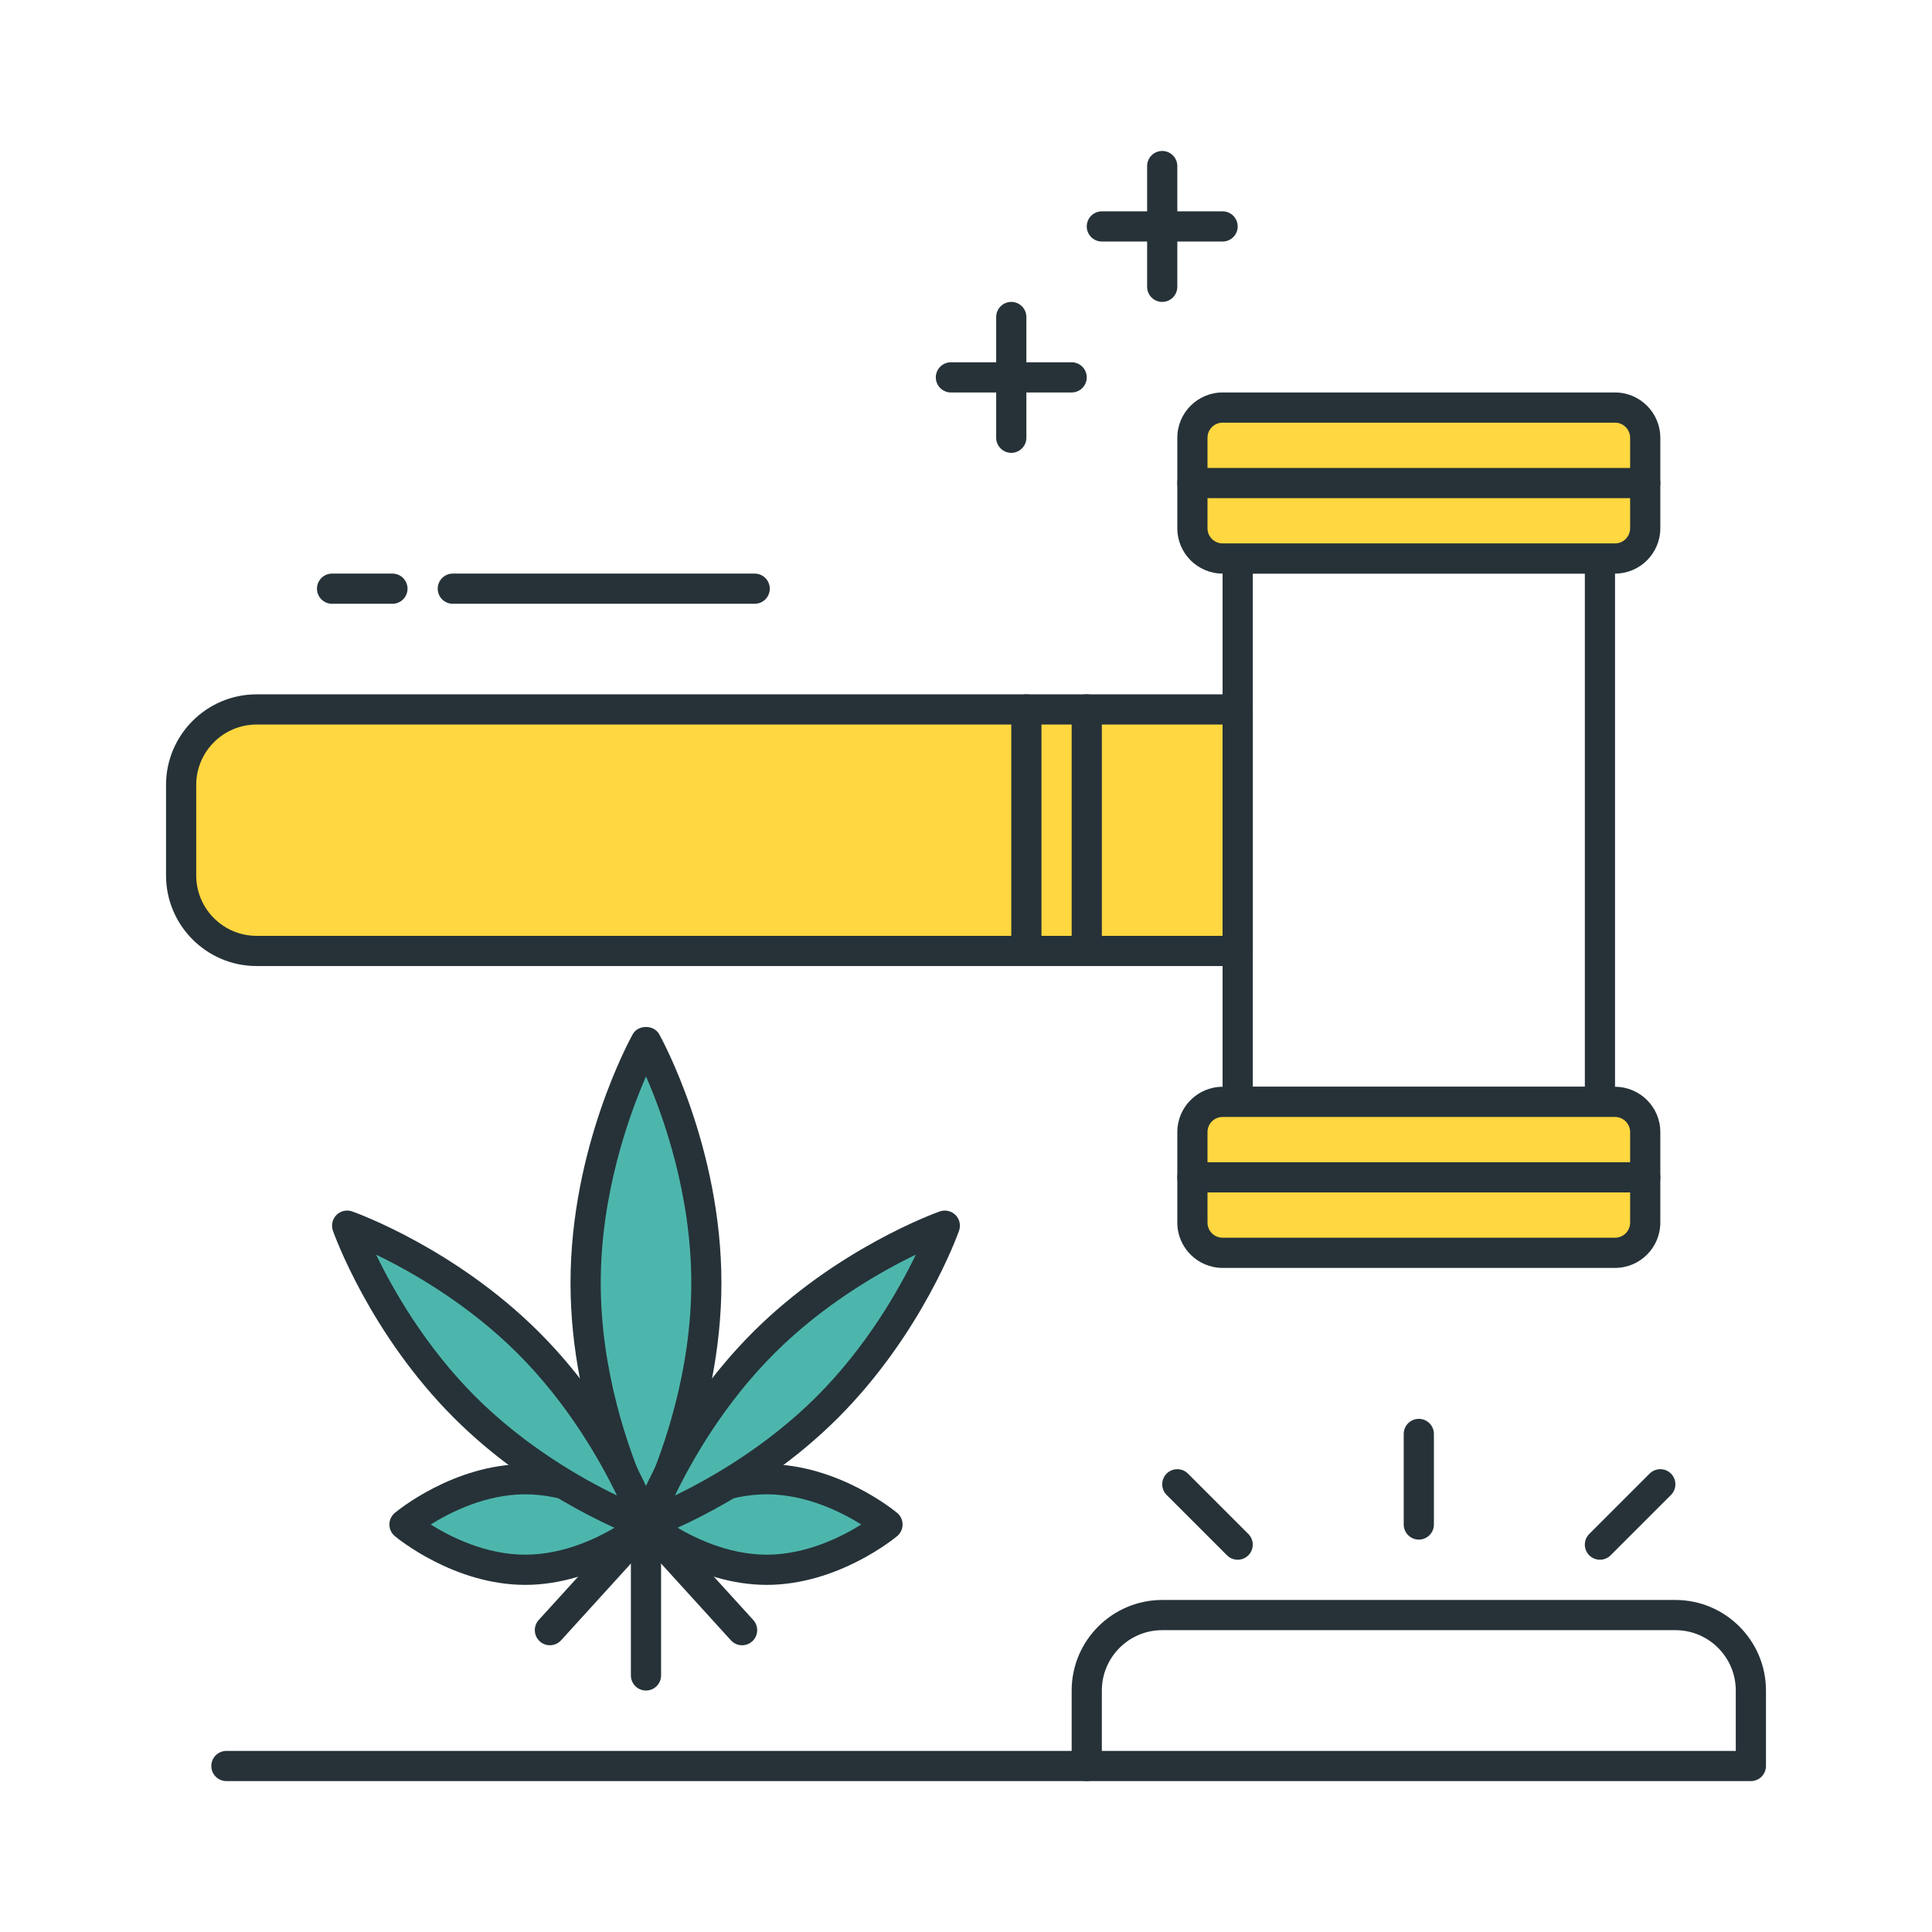 <?xml version="1.0" encoding="utf-8"?>
<!-- Generator: Adobe Illustrator 22.0.0, SVG Export Plug-In . SVG Version: 6.00 Build 0)  -->
<svg version="1.1" id="Layer_1" xmlns="http://www.w3.org/2000/svg" xmlns:xlink="http://www.w3.org/1999/xlink" x="0px" y="0px"
	 viewBox="0 0 64 64" style="enable-background:new 0 0 64 64;" xml:space="preserve">
<style type="text/css">
	.st0{fill:#263238;}
	.st1{fill:#4FC3F7;}
	.st2{fill:#4DB6AC;}
	.st3{fill:#FF5252;}
	.st4{fill:#FFFFFF;}
	.st5{fill:#FFD740;}
	.st6{fill:#40C4FF;}
</style>
<g>
	<g>
		<path class="st0" d="M18.216,54.501c-0.12,0-0.241-0.043-0.336-0.13c-0.204-0.187-0.219-0.502-0.034-0.707l3.184-3.5
			c0.095-0.104,0.229-0.163,0.37-0.163l0,0c0.141,0,0.275,0.06,0.37,0.164l3.183,3.5c0.186,0.204,0.17,0.521-0.034,0.706
			c-0.204,0.186-0.52,0.172-0.707-0.034l-2.813-3.093l-2.813,3.094C18.487,54.446,18.352,54.501,18.216,54.501z"/>
	</g>
	<g>
		<path class="st0" d="M21.399,56.001c-0.276,0-0.5-0.224-0.5-0.5v-5c0-0.276,0.224-0.5,0.5-0.5s0.5,0.224,0.5,0.5v5
			C21.899,55.777,21.676,56.001,21.399,56.001z"/>
	</g>
	<g>
		<path class="st2" d="M23.399,42.501c0,4.418-2,8-2,8s-2-3.582-2-8s2-8,2-8S23.399,38.083,23.399,42.501z"/>
		<path class="st0" d="M21.399,51.001c-0.181,0-0.348-0.098-0.437-0.256c-0.084-0.151-2.063-3.748-2.063-8.244
			s1.979-8.093,2.063-8.244c0.177-0.316,0.696-0.316,0.873,0c0.084,0.151,2.063,3.748,2.063,8.244s-1.979,8.093-2.063,8.244
			C21.748,50.903,21.581,51.001,21.399,51.001z M21.4,35.657c-0.571,1.312-1.5,3.9-1.5,6.844c0,2.949,0.928,5.533,1.5,6.844
			c0.571-1.312,1.5-3.9,1.5-6.844C22.899,39.552,21.971,36.968,21.4,35.657z"/>
	</g>
	<g>
		<path class="st2" d="M25.399,52.001c-2.209,0-4-1.5-4-1.5s1.791-1.5,4-1.5s4,1.5,4,1.5S27.608,52.001,25.399,52.001z"/>
		<path class="st0" d="M25.399,52.501c-2.364,0-4.242-1.551-4.321-1.617c-0.113-0.095-0.179-0.235-0.179-0.383
			s0.065-0.288,0.179-0.383c0.079-0.066,1.957-1.617,4.321-1.617c2.364,0,4.242,1.551,4.321,1.616
			c0.114,0.096,0.179,0.235,0.179,0.384s-0.065,0.288-0.179,0.384C29.642,50.95,27.763,52.501,25.399,52.501z M22.267,50.5
			c0.653,0.41,1.823,1.001,3.132,1.001c1.308,0,2.478-0.591,3.131-1c-0.653-0.409-1.823-1-3.131-1
			C24.084,49.501,22.918,50.091,22.267,50.5z"/>
	</g>
	<g>
		<path class="st2" d="M17.399,52.001c2.209,0,4-1.5,4-1.5s-1.791-1.5-4-1.5s-4,1.5-4,1.5S15.19,52.001,17.399,52.001z"/>
		<path class="st0" d="M17.399,52.501c-2.364,0-4.242-1.551-4.321-1.616c-0.114-0.096-0.179-0.235-0.179-0.384
			s0.065-0.288,0.179-0.384c0.079-0.065,1.957-1.616,4.321-1.616c2.364,0,4.242,1.551,4.321,1.617
			c0.113,0.095,0.179,0.235,0.179,0.383s-0.065,0.288-0.179,0.383C21.641,50.95,19.763,52.501,17.399,52.501z M14.268,50.501
			c0.653,0.409,1.823,1,3.131,1c1.315,0,2.481-0.59,3.132-0.999c-0.653-0.41-1.823-1.001-3.132-1.001
			C16.091,49.501,14.921,50.092,14.268,50.501z"/>
	</g>
	<g>
		<path class="st2" d="M27.41,46.612c-2.734,2.734-6.01,3.889-6.01,3.889s1.155-3.277,3.889-6.01s6.01-3.889,6.01-3.889
			S30.143,43.878,27.41,46.612z"/>
		<path class="st0" d="M21.399,51.001c-0.13,0-0.258-0.051-0.354-0.146c-0.136-0.136-0.182-0.338-0.118-0.52
			c0.049-0.139,1.225-3.416,4.007-6.198c2.782-2.781,6.06-3.958,6.198-4.007c0.18-0.063,0.383-0.019,0.52,0.118
			c0.136,0.136,0.182,0.338,0.118,0.52c-0.049,0.139-1.226,3.416-4.007,6.198l0,0c-2.782,2.781-6.06,3.958-6.197,4.007
			C21.511,50.991,21.455,51.001,21.399,51.001z M30.338,41.562c-1.166,0.562-3.043,1.628-4.696,3.281
			c-1.657,1.658-2.721,3.533-3.283,4.697c1.166-0.563,3.043-1.629,4.697-3.282l0,0C28.709,44.605,29.774,42.728,30.338,41.562z
			 M27.41,46.612h0.01H27.41z"/>
	</g>
	<g>
		<path class="st2" d="M15.389,46.612c2.734,2.734,6.01,3.889,6.01,3.889s-1.155-3.277-3.889-6.01s-6.01-3.889-6.01-3.889
			S12.655,43.878,15.389,46.612z"/>
		<path class="st0" d="M21.399,51.001c-0.056,0-0.112-0.01-0.166-0.028c-0.138-0.049-3.416-1.226-6.198-4.007l0,0
			c-2.782-2.782-3.958-6.06-4.007-6.198c-0.064-0.182-0.018-0.384,0.118-0.52c0.135-0.137,0.338-0.182,0.52-0.118
			c0.138,0.049,3.416,1.226,6.198,4.007c2.782,2.782,3.958,6.06,4.007,6.198c0.064,0.182,0.018,0.384-0.118,0.52
			C21.658,50.95,21.53,51.001,21.399,51.001z M15.742,46.259c1.653,1.653,3.531,2.719,4.696,3.281
			c-0.563-1.165-1.629-3.043-3.282-4.696c-1.653-1.653-3.531-2.719-4.696-3.281C13.024,42.728,14.089,44.605,15.742,46.259
			L15.742,46.259z"/>
	</g>
	<g>
		<path class="st5" d="M41,31.501H8.5c-1.381,0-2.5-1.119-2.5-2.5v-3c0-1.381,1.119-2.5,2.5-2.5H41V31.501z"/>
		<path class="st0" d="M41,32.001H8.5c-1.654,0-3-1.346-3-3v-3c0-1.654,1.346-3,3-3H41c0.276,0,0.5,0.224,0.5,0.5v8
			C41.5,31.777,41.276,32.001,41,32.001z M8.5,24.001c-1.103,0-2,0.897-2,2v3c0,1.103,0.897,2,2,2h32v-7H8.5z"/>
	</g>
	<g>
		<path class="st0" d="M53,37.001H41c-0.276,0-0.5-0.224-0.5-0.5v-18c0-0.276,0.224-0.5,0.5-0.5h12c0.276,0,0.5,0.224,0.5,0.5v18
			C53.5,36.777,53.276,37.001,53,37.001z M41.5,36.001h11v-17h-11V36.001z"/>
	</g>
	<g>
		<path class="st5" d="M53.5,18.501h-13c-0.552,0-1-0.448-1-1v-3c0-0.552,0.448-1,1-1h13c0.552,0,1,0.448,1,1v3
			C54.5,18.053,54.052,18.501,53.5,18.501z"/>
		<path class="st0" d="M53.5,19.001h-13c-0.827,0-1.5-0.673-1.5-1.5v-3c0-0.827,0.673-1.5,1.5-1.5h13c0.827,0,1.5,0.673,1.5,1.5v3
			C55,18.328,54.327,19.001,53.5,19.001z M40.5,14.001c-0.276,0-0.5,0.225-0.5,0.5v3c0,0.275,0.224,0.5,0.5,0.5h13
			c0.276,0,0.5-0.225,0.5-0.5v-3c0-0.275-0.224-0.5-0.5-0.5H40.5z"/>
	</g>
	<g>
		<path class="st5" d="M53.5,41.501h-13c-0.552,0-1-0.448-1-1v-3c0-0.552,0.448-1,1-1h13c0.552,0,1,0.448,1,1v3
			C54.5,41.053,54.052,41.501,53.5,41.501z"/>
		<path class="st0" d="M53.5,42.001h-13c-0.827,0-1.5-0.673-1.5-1.5v-3c0-0.827,0.673-1.5,1.5-1.5h13c0.827,0,1.5,0.673,1.5,1.5v3
			C55,41.328,54.327,42.001,53.5,42.001z M40.5,37.001c-0.276,0-0.5,0.225-0.5,0.5v3c0,0.275,0.224,0.5,0.5,0.5h13
			c0.276,0,0.5-0.225,0.5-0.5v-3c0-0.275-0.224-0.5-0.5-0.5H40.5z"/>
	</g>
	<g>
		<path class="st0" d="M54.5,16.501h-15c-0.276,0-0.5-0.224-0.5-0.5s0.224-0.5,0.5-0.5h15c0.276,0,0.5,0.224,0.5,0.5
			S54.776,16.501,54.5,16.501z"/>
	</g>
	<g>
		<path class="st0" d="M54.5,39.501h-15c-0.276,0-0.5-0.224-0.5-0.5s0.224-0.5,0.5-0.5h15c0.276,0,0.5,0.224,0.5,0.5
			S54.776,39.501,54.5,39.501z"/>
	</g>
	<g>
		<path class="st0" d="M36,32.001c-0.276,0-0.5-0.224-0.5-0.5v-8c0-0.276,0.224-0.5,0.5-0.5s0.5,0.224,0.5,0.5v8
			C36.5,31.777,36.276,32.001,36,32.001z"/>
	</g>
	<g>
		<path class="st0" d="M34,32.001c-0.276,0-0.5-0.224-0.5-0.5v-8c0-0.276,0.224-0.5,0.5-0.5s0.5,0.224,0.5,0.5v8
			C34.5,31.777,34.276,32.001,34,32.001z"/>
	</g>
	<g>
		<path class="st0" d="M58,59.001H36c-0.276,0-0.5-0.224-0.5-0.5v-2.5c0-1.654,1.346-3,3-3h17c1.654,0,3,1.346,3,3v2.5
			C58.5,58.777,58.276,59.001,58,59.001z M36.5,58.001h21v-2c0-1.103-0.897-2-2-2h-17c-1.103,0-2,0.897-2,2V58.001z"/>
	</g>
	<g>
		<path class="st0" d="M36,59.001H7.5c-0.276,0-0.5-0.224-0.5-0.5s0.224-0.5,0.5-0.5H36c0.276,0,0.5,0.224,0.5,0.5
			S36.276,59.001,36,59.001z"/>
	</g>
	<g>
		<path class="st0" d="M47,51.001c-0.276,0-0.5-0.224-0.5-0.5v-3c0-0.276,0.224-0.5,0.5-0.5s0.5,0.224,0.5,0.5v3
			C47.5,50.777,47.276,51.001,47,51.001z"/>
	</g>
	<g>
		<path class="st0" d="M41,51.668c-0.128,0-0.256-0.049-0.354-0.146l-2-2c-0.195-0.195-0.195-0.512,0-0.707s0.512-0.195,0.707,0l2,2
			c0.195,0.195,0.195,0.512,0,0.707C41.255,51.619,41.127,51.668,41,51.668z"/>
	</g>
	<g>
		<path class="st0" d="M53,51.668c-0.128,0-0.256-0.049-0.354-0.146c-0.195-0.195-0.195-0.512,0-0.707l2-2
			c0.195-0.195,0.512-0.195,0.707,0s0.195,0.512,0,0.707l-2,2C53.255,51.619,53.127,51.668,53,51.668z"/>
	</g>
	<g>
		<path class="st0" d="M40.5,8.001h-4c-0.276,0-0.5-0.224-0.5-0.5s0.224-0.5,0.5-0.5h4c0.276,0,0.5,0.224,0.5,0.5
			S40.776,8.001,40.5,8.001z"/>
	</g>
	<g>
		<path class="st0" d="M38.5,10.001c-0.276,0-0.5-0.224-0.5-0.5v-4c0-0.276,0.224-0.5,0.5-0.5s0.5,0.224,0.5,0.5v4
			C39,9.777,38.776,10.001,38.5,10.001z"/>
	</g>
	<g>
		<path class="st0" d="M35.5,13.001h-4c-0.276,0-0.5-0.224-0.5-0.5s0.224-0.5,0.5-0.5h4c0.276,0,0.5,0.224,0.5,0.5
			S35.776,13.001,35.5,13.001z"/>
	</g>
	<g>
		<path class="st0" d="M33.5,15.001c-0.276,0-0.5-0.224-0.5-0.5v-4c0-0.276,0.224-0.5,0.5-0.5s0.5,0.224,0.5,0.5v4
			C34,14.777,33.776,15.001,33.5,15.001z"/>
	</g>
	<g>
		<path class="st0" d="M13,20.001h-2c-0.276,0-0.5-0.224-0.5-0.5s0.224-0.5,0.5-0.5h2c0.276,0,0.5,0.224,0.5,0.5
			S13.276,20.001,13,20.001z"/>
	</g>
	<g>
		<path class="st0" d="M25,20.001H15c-0.276,0-0.5-0.224-0.5-0.5s0.224-0.5,0.5-0.5h10c0.276,0,0.5,0.224,0.5,0.5
			S25.276,20.001,25,20.001z"/>
	</g>
</g>
</svg>
